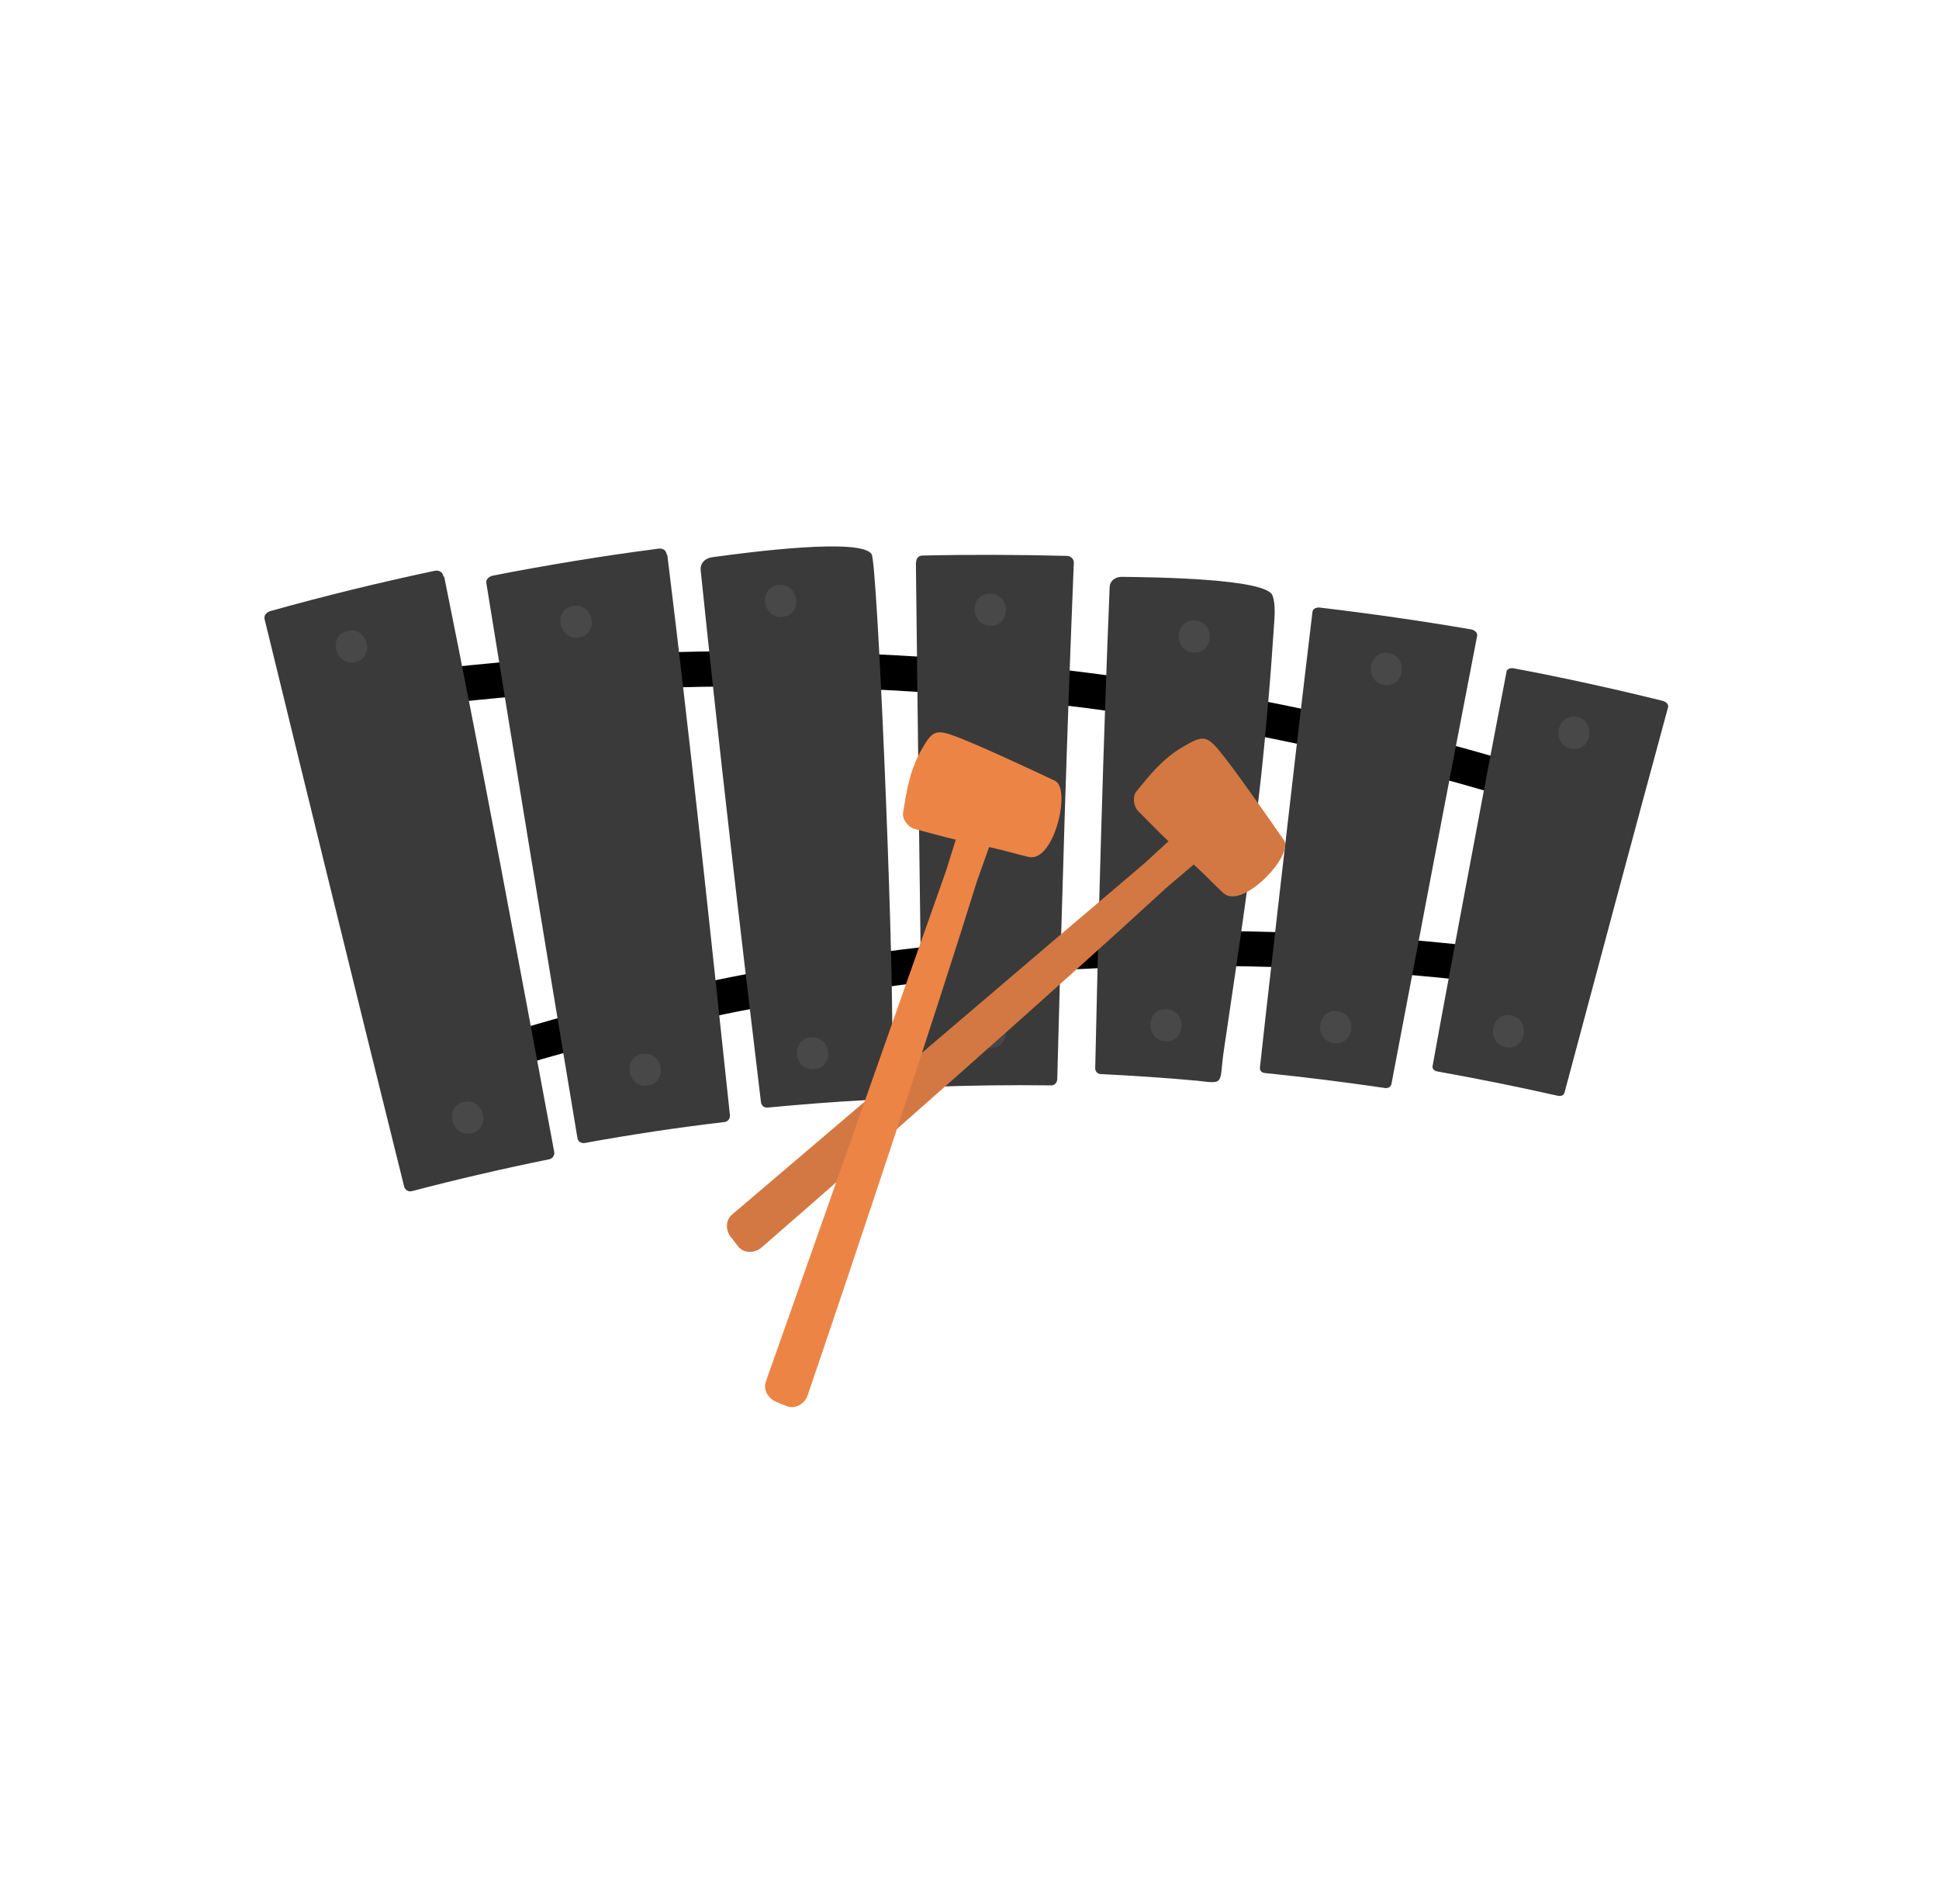 <svg width="110" height="108" viewBox="0 0 110 108" fill="none" xmlns="http://www.w3.org/2000/svg">
<path d="M17.291 38.987C37.16 35.728 57.11 36.418 76.04 40.688C81.35 41.888 86.57 43.367 91.699 45.117C93.039 45.577 92.589 47.537 91.259 47.077C73.22 40.877 53.9 38.117 34.32 39.157C28.83 39.447 23.33 40.038 17.831 40.928C16.401 41.167 15.82 39.237 17.3 38.998L17.291 38.987Z" fill="black"/>
<path d="M23.161 62.527C39.221 56.827 56.5 54.167 74.07 54.927C78.99 55.137 83.94 55.617 88.88 56.377C90.17 56.577 90.74 54.657 89.41 54.447C71.51 51.687 53.62 52.477 36.701 56.467C31.961 57.587 27.291 58.957 22.721 60.577C21.531 61.007 21.981 62.957 23.161 62.537V62.527Z" fill="black"/>
<path d="M32.76 64.577C32.789 64.767 32.989 64.877 33.169 64.847C35.799 64.367 38.449 63.967 41.099 63.657C41.289 63.637 41.429 63.457 41.409 63.267C40.139 51.347 39.129 41.817 37.869 31.578C37.869 31.508 37.839 31.457 37.809 31.418C37.789 31.247 37.629 31.087 37.339 31.128C34.199 31.538 31.07 32.047 27.959 32.657C27.72 32.708 27.559 32.888 27.59 33.078C29.29 43.577 31.009 54.087 32.76 64.577V64.577Z" fill="#3A3A3A"/>
<path d="M22.93 67.327C22.98 67.517 23.19 67.627 23.37 67.577C25.96 66.897 28.56 66.297 31.17 65.767C31.35 65.727 31.48 65.537 31.44 65.347C29.39 54.347 27.34 43.277 25.22 32.818C25.21 32.748 25.18 32.697 25.14 32.657C25.11 32.477 24.93 32.328 24.64 32.388C21.52 33.047 18.42 33.807 15.34 34.667C15.1 34.737 14.96 34.938 15.01 35.127C17.63 45.867 20.26 56.597 22.93 67.327Z" fill="#3A3A3A"/>
<path d="M83.797 36.047C83.827 35.898 83.657 35.748 83.457 35.708C80.597 35.218 77.727 34.807 74.857 34.468C74.657 34.447 74.467 34.557 74.457 34.708C73.307 44.257 71.467 60.527 71.477 60.567C71.457 60.707 71.547 60.857 71.757 60.877C74.027 61.107 76.307 61.397 78.577 61.727C78.757 61.757 78.907 61.647 78.937 61.497C80.547 53.007 82.167 44.517 83.807 36.028L83.797 36.047Z" fill="#3A3A3A"/>
<path d="M94.63 40.087C94.66 39.957 94.51 39.807 94.31 39.757C91.51 39.067 88.7 38.447 85.88 37.917C85.68 37.877 85.49 37.958 85.471 38.087C83.871 46.357 81.26 60.447 81.27 60.487C81.251 60.607 81.331 60.747 81.54 60.787C83.831 61.197 86.111 61.657 88.38 62.167C88.56 62.207 88.71 62.137 88.75 62.007C90.7 54.697 92.66 47.387 94.64 40.087H94.63Z" fill="#3A3A3A"/>
<path d="M39.751 32.368C40.791 42.437 41.961 52.487 43.171 62.537C43.191 62.727 43.361 62.857 43.541 62.837C45.441 62.657 47.331 62.507 49.231 62.407C50.861 62.377 50.611 61.357 50.62 59.217C50.66 52.687 49.761 31.938 49.45 31.448C48.901 30.478 42.331 31.348 40.441 31.608C39.931 31.668 39.711 32.018 39.751 32.348V32.368Z" fill="#3A3A3A"/>
<path d="M62.951 33.288C62.581 42.397 62.331 51.507 62.131 60.617C62.131 60.787 62.271 60.927 62.441 60.937C64.281 61.027 66.121 61.147 67.961 61.317C69.531 61.507 69.151 61.477 69.431 59.577C70.291 53.757 71.181 47.947 71.741 42.097C71.881 40.617 72.011 39.147 72.121 37.667C72.171 36.957 72.221 36.237 72.271 35.527C72.301 35.057 72.381 34.248 72.181 33.767C71.791 32.828 65.511 32.748 63.701 32.727C63.221 32.708 62.961 32.998 62.951 33.297V33.288Z" fill="#3A3A3A"/>
<path d="M52.329 61.317C52.329 61.517 52.489 61.667 52.659 61.667C54.989 61.577 57.319 61.547 59.659 61.577C59.829 61.577 59.979 61.407 59.979 61.217C60.229 51.447 60.519 41.677 60.919 31.907C60.919 31.707 60.739 31.547 60.539 31.538C57.809 31.468 55.069 31.457 52.339 31.517C52.119 31.517 51.999 31.668 51.979 31.837C51.979 31.867 51.959 31.907 51.959 31.948C52.069 41.737 52.189 51.527 52.329 61.317Z" fill="#3A3A3A"/>
<path d="M89.471 40.678C90.621 40.928 90.271 42.718 89.121 42.468C87.971 42.218 88.321 40.428 89.471 40.678Z" fill="#484848"/>
<path d="M85.751 57.617C86.9 57.867 86.55 59.657 85.4 59.407C84.251 59.157 84.6 57.367 85.751 57.617Z" fill="#484848"/>
<path d="M78.749 37.048C79.919 37.208 79.709 39.018 78.539 38.858C77.369 38.698 77.579 36.888 78.749 37.048Z" fill="#484848"/>
<path d="M75.88 57.367C77.05 57.527 76.84 59.337 75.67 59.177C74.5 59.017 74.71 57.207 75.88 57.367Z" fill="#484848"/>
<path d="M67.793 35.198C68.963 35.288 68.883 37.098 67.703 37.018C66.533 36.928 66.613 35.118 67.793 35.198Z" fill="#484848"/>
<path d="M66.193 57.257C67.363 57.347 67.283 59.157 66.103 59.077C64.933 58.987 65.013 57.177 66.193 57.257Z" fill="#484848"/>
<path d="M56.16 33.678C57.34 33.678 57.38 35.498 56.2 35.498C55.02 35.498 54.98 33.678 56.16 33.678Z" fill="#484848"/>
<path d="M56.16 57.647C57.34 57.647 57.38 59.467 56.2 59.467C55.02 59.467 54.98 57.647 56.16 57.647Z" fill="#484848"/>
<path d="M44.202 33.188C45.371 33.108 45.551 34.918 44.371 34.998C43.202 35.078 43.022 33.268 44.202 33.188Z" fill="#484848"/>
<path d="M46.012 58.847C47.182 58.767 47.362 60.577 46.182 60.657C45.012 60.737 44.832 58.927 46.012 58.847Z" fill="#484848"/>
<path d="M32.522 34.378C33.681 34.198 34.011 35.988 32.842 36.168C31.681 36.348 31.352 34.558 32.522 34.378Z" fill="#484848"/>
<path d="M36.441 59.797C37.601 59.617 37.931 61.407 36.761 61.587C35.602 61.767 35.272 59.977 36.441 59.797Z" fill="#484848"/>
<path d="M19.701 35.798C20.841 35.518 21.321 37.268 20.181 37.558C19.041 37.838 18.561 36.088 19.701 35.798Z" fill="#484848"/>
<path d="M26.291 62.527C27.43 62.247 27.91 63.997 26.77 64.287C25.631 64.567 25.151 62.817 26.291 62.527Z" fill="#484848"/>
<path d="M41.47 70.207C41.17 69.817 41.13 69.237 41.54 68.897C47.83 63.557 58.629 54.317 64.929 48.977C65.379 48.557 65.839 48.147 66.289 47.727C65.779 47.257 64.979 46.417 64.569 46.017C64.309 45.757 64.229 45.197 64.469 44.897C65.209 43.997 65.939 43.047 67.129 42.358C68.159 41.758 68.419 41.697 69.109 42.517C69.989 43.557 72.059 46.547 72.839 47.667C73.419 48.517 70.459 51.667 69.389 50.657C68.759 50.067 68.519 49.777 67.719 49.047L66.179 50.357C60.099 55.957 49.429 65.367 43.19 70.787C42.83 71.097 42.19 71.127 41.88 70.717L41.48 70.207H41.47Z" fill="#D37842"/>
<path d="M44.052 79.537C43.602 79.357 43.272 78.867 43.452 78.367C46.212 70.587 50.912 57.177 53.672 49.397C53.852 48.807 54.042 48.227 54.222 47.637C53.552 47.487 52.432 47.167 51.882 47.027C51.532 46.937 51.172 46.487 51.232 46.107C51.422 44.957 51.582 43.767 52.252 42.577C52.842 41.537 53.032 41.357 54.042 41.717C55.322 42.167 58.622 43.717 59.852 44.297C60.782 44.737 59.802 48.947 58.362 48.617C57.522 48.427 57.172 48.287 56.112 48.057L55.432 49.967C52.982 57.857 48.482 71.357 45.812 79.177C45.662 79.627 45.122 79.967 44.642 79.777L44.042 79.537H44.052Z" fill="#EC8446"/>
</svg>
